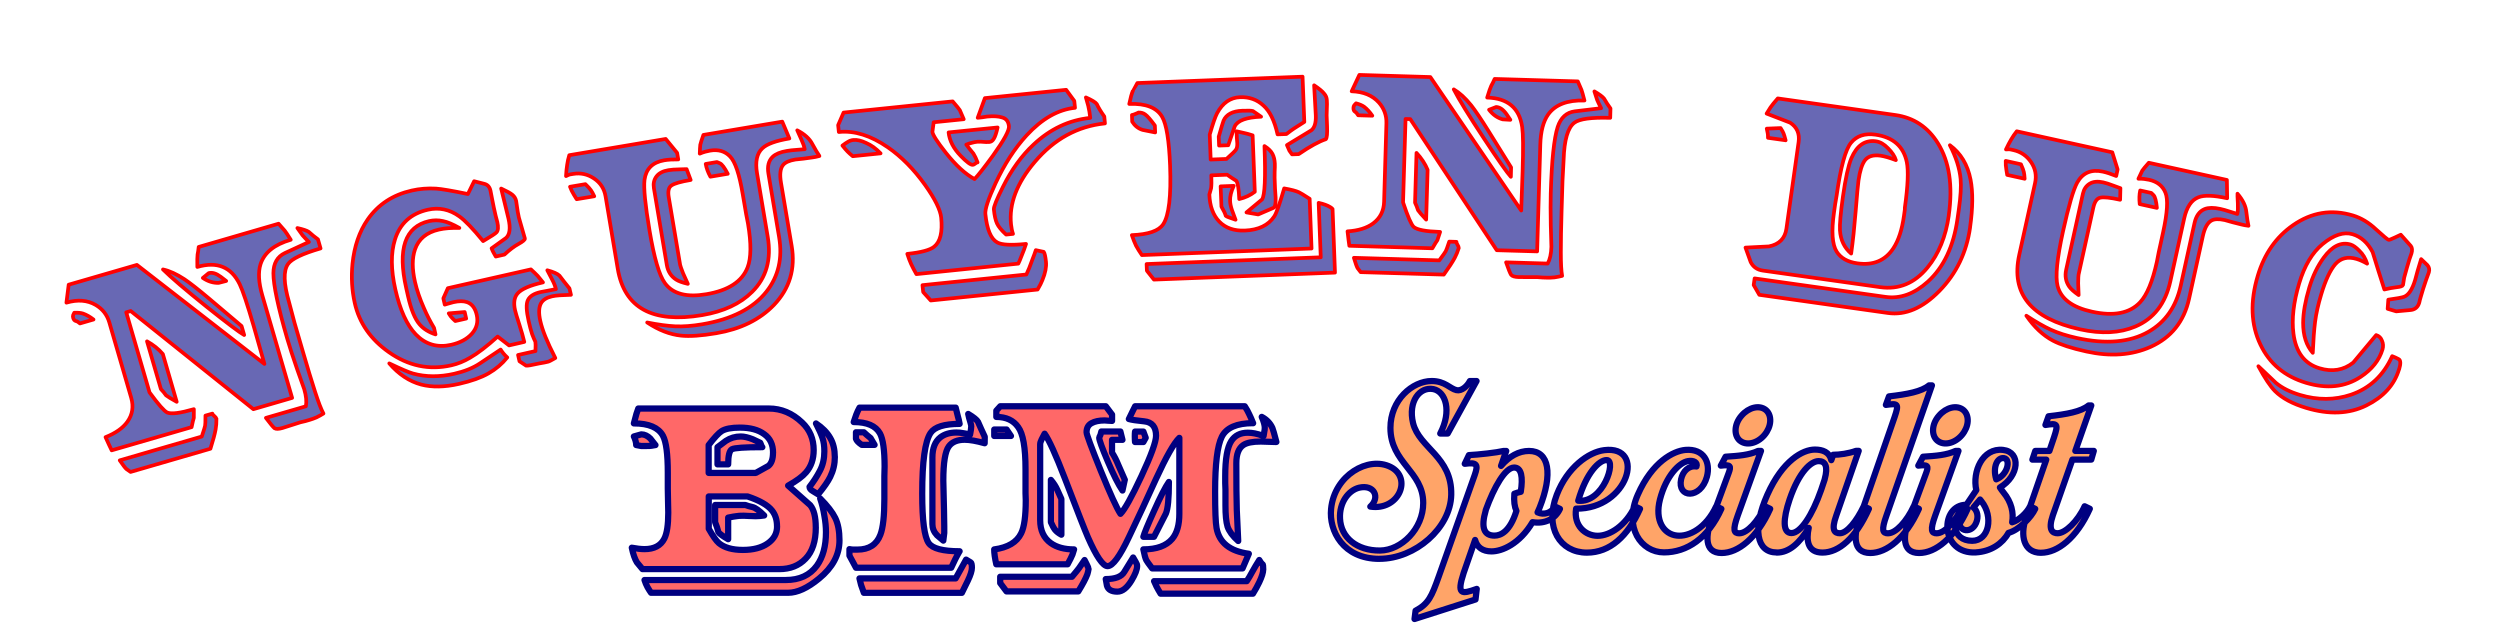 <?xml version="1.0" encoding="UTF-8" standalone="no"?>
<!-- Created with Inkscape (http://www.inkscape.org/) -->

<svg
   width="200"
   height="50"
   viewBox="0 0 52.917 13.229"
   version="1.1"
   id="svg1"
   xmlns="http://www.w3.org/2000/svg"
   xmlns:svg="http://www.w3.org/2000/svg">
  <defs
     id="defs1" />
  <g
     id="layer1">
    <path
       d="m 3.575,5.947 -0.157,0.04 q -0.173,0.007 -0.336,-0.104 0.062,-0.051 0.123,-0.101 0.111,-0.032 0.257,0.078 0.056,0.044 0.113,0.087 z M 5.573,5.258 Q 5,5.424 4.884,5.589 4.733,5.802 4.907,6.4 q 0.036,0.142 0.117,0.441 0.085,0.292 0.183,0.629 0.137,0.473 0.248,0.817 0.109,0.339 0.179,0.466 -0.065,0.041 -0.146,0.081 -0.078,0.033 -0.143,0.052 -0.045,0.013 -0.096,0.028 -0.045,0.013 -0.102,0.024 -0.091,0.026 -0.185,0.059 -0.096,0.028 -0.195,0.062 -0.121,0.035 -0.168,0.005 Q 4.559,9.033 4.417,8.845 L 5.262,8.6 Q 5.291,8.455 5.228,8.239 5.221,8.213 5.077,7.813 4.939,7.411 4.867,7.165 4.575,6.159 4.575,5.782 4.577,5.471 4.817,5.357 5.056,5.244 5.327,5.122 5.25,5.046 5.193,4.981 5.139,4.909 5.083,4.827 q 0.181,0.04 0.242,0.082 0.09,0.083 0.193,0.157 z M 3.956,7.091 Q 3.814,7.013 3.167,6.497 2.492,5.956 2.238,5.703 q 0.204,0.044 0.453,0.207 0.176,0.118 0.523,0.41 0.347,0.292 0.687,0.581 z M 4.942,5.075 q -0.523,0.152 -0.64,0.519 -0.079,0.252 0.037,0.655 L 4.971,8.422 4.151,8.661 1.555,6.583 1.46,6.611 1.953,8.306 q 0.28,0.382 0.375,0.426 0.131,0.055 0.563,-0.071 -3.049e-4,0.093 -6.098e-4,0.186 -0.013,0.031 -0.047,0.194 L 1.152,9.532 Q 1.126,9.48 1.097,9.417 1.068,9.355 1.022,9.253 1.34,9.128 1.484,8.928 1.647,8.701 1.565,8.419 L 1.102,6.824 Q 1.032,6.583 0.814,6.455 0.552,6.302 0.194,6.406 L 0.242,6.026 1.686,5.607 4.385,7.703 4.158,6.902 Q 3.956,6.208 3.862,6.017 3.594,5.467 2.965,5.65 q -0.004,-0.201 0.005,-0.263 0.014,-0.064 0.024,-0.16 L 4.685,4.735 q 0.065,0.074 0.13,0.148 0.035,0.044 0.127,0.192 z m -4.175,1.688 -0.287,0.083 q -0.045,-0.042 -0.086,-0.051 -0.041,-0.01 -0.057,-0.065 -0.01,-0.035 -9.8654e-4,-0.06 0.014,-0.026 0.024,-0.05 0.113,-0.006 0.185,0.017 0.11,0.039 0.222,0.126 z M 2.528,8.505 Q 2.353,8.408 2.303,8.368 2.256,8.3 2.194,8.236 L 1.9,7.225 q 0.097,0.054 0.183,0.122 0.085,0.068 0.152,0.147 z m 0.841,0.361 q 0.002,0.119 -0.017,0.223 -0.027,0.15 -0.11,0.409 L 1.552,9.989 Q 1.505,9.959 1.463,9.927 1.426,9.894 1.323,9.744 L 3.059,9.24 Q 3.126,9.04 3.129,9.012 3.137,8.983 3.137,8.797 l 0.146,-0.042 q 0.007,0.025 0.043,0.053 0.035,0.028 0.044,0.058 z m 6.399,-4.272 q 0.117,0.398 0.13,0.454 0.008,0.036 -0.135,0.116 Q 9.625,5.239 9.466,5.388 L 9.282,5.43 Q 9.247,5.373 9.228,5.334 9.208,5.296 9.194,5.256 9.346,5.146 9.499,5.037 9.62,4.929 9.551,4.627 9.53,4.535 9.472,4.301 9.412,4.062 9.396,3.991 q 0.18,0.083 0.24,0.134 0.06,0.051 0.077,0.128 0.005,0.02 0.019,0.13 0.014,0.11 0.037,0.212 z M 10.873,6.24 q -0.134,0.003 -0.234,0.01 -0.101,0.007 -0.167,0.022 -0.169,0.038 -0.231,0.144 -0.073,0.129 -0.016,0.38 0.032,0.143 0.107,0.33 0.075,0.187 0.21,0.452 -0.062,0.035 -0.1,0.055 -0.033,0.018 -0.054,0.023 -0.031,0.007 -0.077,0.017 -0.046,0.01 -0.108,0.019 Q 9.962,7.747 9.923,7.739 9.859,7.695 9.784,7.647 L 9.754,7.514 10.122,7.431 Q 10.129,7.274 10.12,7.233 10.092,7.18 10.051,7.071 10.015,6.961 9.978,6.797 9.903,6.465 9.963,6.35 10.022,6.229 10.231,6.182 q 0.036,-0.008 0.144,-0.027 0.108,-0.019 0.18,-0.035 -0.021,-0.092 -0.077,-0.197 -0.057,-0.111 -0.105,-0.202 0.195,0.053 0.257,0.114 0.093,0.124 0.211,0.269 z M 10.281,5.977 Q 9.867,6.071 9.744,6.211 9.637,6.332 9.69,6.567 q 0.017,0.077 0.089,0.297 0.071,0.22 0.106,0.373 L 9.563,7.311 9.322,7.124 Q 8.983,7.431 8.736,7.573 8.542,7.687 8.342,7.732 7.637,7.892 7.016,7.452 6.441,7.046 6.298,6.417 6.207,6.014 6.249,5.585 6.306,5.029 6.569,4.648 6.901,4.169 7.504,4.033 7.749,3.977 8.016,3.992 8.185,4.002 8.692,4.107 L 8.824,3.836 q 0.109,0.029 0.211,0.054 0.108,0.024 0.135,0.147 0.01,0.046 0.034,0.175 0.023,0.124 0.037,0.185 0.021,0.092 0.038,0.169 0.017,0.077 0.036,0.137 0.035,0.153 -0.016,0.213 Q 9.266,4.955 9.014,5.103 8.688,4.705 8.509,4.579 8.201,4.358 7.843,4.439 7.307,4.561 7.148,5.07 7.014,5.498 7.156,6.126 7.305,6.78 7.587,7.076 7.896,7.398 8.34,7.298 8.621,7.234 8.776,7.064 8.93,6.89 8.879,6.665 8.831,6.45 8.673,6.395 8.562,6.356 8.383,6.396 8.337,6.406 8.272,6.427 8.212,6.446 8.202,6.448 L 8.172,6.315 8.268,6.1 10.026,5.702 q 0.081,0.073 0.144,0.139 0.053,0.069 0.111,0.136 z M 8.511,4.825 Q 8.257,4.818 8.078,4.859 7.685,4.948 7.572,5.28 7.478,5.554 7.572,5.968 7.631,6.228 7.763,6.526 7.853,6.736 7.975,6.94 l 0.031,0.138 Q 7.791,7.008 7.668,6.864 7.521,6.693 7.426,6.274 L 7.387,6.101 Q 7.105,4.854 7.871,4.68 8.019,4.647 8.161,4.679 8.301,4.706 8.511,4.825 Z M 8.655,6.743 8.425,6.795 Q 8.358,6.735 8.327,6.694 8.301,6.651 8.287,6.633 L 8.624,6.605 Z M 9.524,7.567 Q 9.361,7.77 9.128,7.903 8.895,8.037 8.501,8.126 8.047,8.229 7.704,8.14 7.326,8.038 7.028,7.692 q 0.374,0.179 0.5,0.214 0.407,0.112 0.877,0.005 0.322,-0.073 0.541,-0.219 0.224,-0.148 0.439,-0.293 0.051,0.085 0.14,0.167 z m 4.668,-3.889 -0.367,0.062 q -0.077,-0.141 -0.099,-0.27 l 0.238,-0.04 q 0.046,0.019 0.063,0.027 0.063,0.027 0.165,0.222 z M 16.132,3.302 q -0.035,0.011 -0.082,0.019 -0.046,0.008 -0.067,0.011 -0.093,0.016 -0.187,0.026 -0.089,0.01 -0.172,0.018 -0.196,0.033 -0.262,0.118 -0.088,0.11 -0.043,0.374 l 0.226,1.338 q 0.123,0.728 -0.374,1.248 -0.452,0.469 -1.222,0.599 -0.475,0.08 -0.746,0.051 -0.351,-0.036 -0.716,-0.278 0.346,0.069 0.593,0.081 0.252,0.011 0.572,-0.043 0.94,-0.159 1.36,-0.692 0.381,-0.484 0.267,-1.156 L 15.053,3.675 q -0.039,-0.232 0.089,-0.355 0.096,-0.091 0.303,-0.125 0.093,-0.016 0.193,-0.022 0.1,-0.006 0.183,-0.015 -0.014,-0.083 -0.073,-0.211 -0.083,-0.177 -0.085,-0.188 0.233,0.12 0.32,0.291 0.092,0.17 0.149,0.251 z M 15.496,2.931 q -0.429,0.072 -0.571,0.208 -0.175,0.162 -0.113,0.529 l 0.226,1.343 Q 15.16,5.73 14.709,6.177 14.332,6.555 13.65,6.67 12.074,6.935 11.864,5.69 L 11.606,4.156 Q 11.565,3.913 11.361,3.777 11.158,3.641 10.92,3.681 q -0.041,0.007 -0.067,0.011 -0.021,0.003 -0.084,0.035 0.008,-0.14 0.024,-0.238 0.014,-0.103 0.045,-0.204 l 2.041,-0.344 0.241,0.294 0.024,0.139 q -0.176,-0.002 -0.295,0.018 -0.372,0.063 -0.419,0.416 -0.031,0.255 0.107,1.076 0.145,0.863 0.325,1.109 0.249,0.341 0.879,0.234 0.697,-0.118 0.871,-0.567 0.115,-0.296 0.009,-0.926 -0.019,-0.114 -0.04,-0.206 -0.016,-0.093 -0.027,-0.16 L 14.509,4.107 Q 14.403,3.477 14.242,3.313 14.081,3.143 13.817,3.188 q -0.046,0.008 -0.102,0.023 -0.056,0.015 -0.115,0.041 0.004,-0.134 0.011,-0.188 0.012,-0.055 0.066,-0.208 l 1.669,-0.281 z m -2.089,0.878 q -0.315,0.053 -0.405,0.116 -0.091,0.058 -0.059,0.249 l 0.241,1.431 q 0.005,0.031 0.061,0.176 0.061,0.139 0.102,0.227 -0.171,-0.04 -0.249,-0.091 Q 12.937,5.812 12.903,5.611 L 12.629,3.983 q -0.024,-0.145 0.054,-0.248 0.078,-0.104 0.254,-0.133 0.088,-0.015 0.226,-0.017 0.138,-0.002 0.158,-0.005 z M 11.366,4.154 10.994,4.216 Q 10.986,4.202 10.935,4.12 10.884,4.038 10.854,3.953 l 0.325,-0.055 q 0.089,0.086 0.117,0.129 0.028,0.038 0.069,0.126 z m 10.81,-1.542 q -0.87,0.089 -1.486,0.816 -0.569,0.669 -0.502,1.321 0.012,0.12 0.042,0.201 l -0.146,0.015 Q 19.939,4.832 19.892,4.731 q -0.047,-0.1 -0.067,-0.299 -0.008,-0.078 0.193,-0.478 0.271,-0.544 0.646,-0.893 0.528,-0.497 1.201,-0.566 -0.014,-0.136 -0.042,-0.254 -0.04,-0.133 -0.05,-0.179 0.193,0.086 0.23,0.14 0.054,0.116 0.159,0.263 z m -2.272,0.086 q -0.04,0.178 -0.081,0.24 -0.036,0.062 -0.093,0.067 -0.042,0.004 -0.068,0.002 -0.138,-0.012 -0.185,-0.007 -0.068,0.007 -0.119,0.023 -0.052,0.011 -0.117,0.038 0.073,0.098 0.151,0.19 0.044,0.069 0.088,0.186 -0.021,0.002 -0.05,0.026 -0.029,0.024 -0.05,0.026 Q 19.312,3.495 19.123,3.299 18.894,3.064 18.867,2.803 Z M 21.542,2.282 Q 21.005,2.337 20.517,2.866 20.143,3.273 19.862,3.876 q -0.233,0.503 -0.217,0.654 0.05,0.49 0.251,0.601 0.14,0.08 0.609,0.032 -0.04,0.125 -0.091,0.246 -0.046,0.121 -0.072,0.171 L 18.185,5.802 Q 18.114,5.677 18.073,5.587 18.032,5.496 17.993,5.374 18.431,5.329 18.562,5.221 18.757,5.064 18.71,4.605 18.684,4.36 18.371,3.918 18.014,3.418 17.583,3.119 17.039,2.743 16.544,2.794 l -0.015,-0.146 0.115,-0.265 2.309,-0.237 q 0.125,0.145 0.151,0.185 0.034,0.076 0.083,0.192 l -0.636,0.065 q -0.016,0.102 -0.027,0.203 0.01,0.094 0.282,0.44 0.321,0.404 0.61,0.559 0.114,-0.117 0.391,-0.498 0.35,-0.489 0.337,-0.619 -0.015,-0.151 -0.14,-0.186 -0.12,-0.04 -0.323,-0.02 -0.052,0.005 -0.104,0.016 -0.047,0.005 -0.094,0.01 l 0.152,-0.416 1.72,-0.176 0.172,0.235 z m -4.115,0.964 -0.589,0.06 q -0.063,-0.051 -0.11,-0.099 -0.047,-0.048 -0.108,-0.126 0.073,-0.055 0.108,-0.074 0.059,-0.038 0.122,-0.044 0.115,-0.012 0.27,0.062 0.16,0.068 0.307,0.221 z m 3.501,2.295 q 0.017,0.162 -0.076,0.387 -0.029,0.077 -0.101,0.2 l -2.262,0.232 -0.16,-0.178 -0.015,-0.146 2.199,-0.226 q 0.057,-0.116 0.126,-0.313 0.05,-0.126 0.074,-0.202 0.081,0.018 0.167,0.036 0.03,0.039 0.048,0.211 z m 5.941,-3.099 0.009,0.23 q 0.009,0.23 -0.026,0.274 -0.217,0.071 -0.575,0.316 l -0.141,0.005 q -0.028,-0.036 -0.055,-0.077 -0.023,-0.046 -0.052,-0.119 0.256,-0.157 0.517,-0.314 0.102,-0.083 0.093,-0.313 -0.003,-0.084 -0.017,-0.314 -0.014,-0.23 -0.018,-0.324 0.162,0.109 0.211,0.175 0.055,0.061 0.058,0.139 0.002,0.042 0.003,0.084 -0.008,0.205 -0.007,0.236 z m -1.388,0.028 q -0.466,0.018 -0.558,0.205 -0.075,0.223 -0.137,0.399 l -0.194,0.007 -0.007,-0.188 q 0.083,-0.292 0.102,-0.34 0.087,-0.197 0.396,-0.209 0.188,-0.007 0.226,0.007 0.076,0.055 0.172,0.119 z m 0.286,1.284 q 0.005,0.126 0.009,0.236 0.004,0.105 0.013,0.194 0.007,0.194 -0.049,0.217 -0.16,0.069 -0.32,0.138 l -0.248,-0.043 q 0.162,-0.137 0.33,-0.275 0.089,-0.129 0.051,-1.129 0.124,0.079 0.169,0.166 0.045,0.087 0.05,0.208 0.002,0.063 -0.004,0.173 -0.001,0.105 -7.77e-4,0.115 z m 0.782,1.506 -3.591,0.139 Q 22.884,5.291 22.834,5.199 22.788,5.101 22.746,4.977 23.27,4.957 23.409,4.747 23.592,4.472 23.555,3.504 23.524,2.713 23.389,2.477 23.22,2.18 22.691,2.2 q 0.04,-0.196 0.078,-0.281 -2.03e-4,-0.005 0.093,-0.161 l 3.497,-0.135 0.037,0.958 q -0.164,0.101 -0.22,0.14 -0.051,0.033 -0.158,0.116 l -0.188,0.007 Q 25.735,2.413 25.529,2.232 25.328,2.046 25.035,2.057 q -0.309,0.012 -0.485,0.339 -0.059,0.112 -0.156,0.452 l 0.02,0.529 0.335,-0.013 q 0.167,-0.148 0.197,-0.191 0.035,-0.043 0.031,-0.143 -0.002,-0.047 -0.009,-0.11 -0.002,-0.063 -0.005,-0.141 0.127,0.027 0.175,0.04 0.048,0.009 0.164,0.046 l 0.046,1.194 Q 25.206,4.169 25.019,4.213 25.006,3.893 24.956,3.827 24.86,3.768 24.763,3.698 l -0.335,0.013 q 0.007,0.188 -0.005,0.273 -0.018,0.069 -0.037,0.133 0.014,0.372 0.211,0.574 0.197,0.202 0.537,0.189 0.44,-0.017 0.628,-0.302 0.069,-0.108 0.208,-0.59 0.222,0.039 0.313,0.082 0.043,0.019 0.226,0.138 z M 23.239,2.803 q -0.132,-0.026 -0.264,-0.053 -0.138,-0.042 -0.222,-0.175 l -0.005,-0.141 q 0.026,-0.001 0.103,-0.035 0.01,-0.006 0.036,-0.017 0.084,-0.003 0.143,0.042 0.065,0.045 0.203,0.233 z m 1.702,1.848 Q 24.745,4.585 24.734,4.57 24.715,4.497 24.642,4.374 l -0.017,-0.429 0.277,-0.011 q -0.082,0.176 -0.077,0.318 0.003,0.084 0.039,0.192 0.035,0.103 0.076,0.207 z M 27.045,5.77 23.213,5.918 23.064,5.73 23.058,5.589 26.744,5.446 26.7,4.294 q 0.159,0.036 0.245,0.09 0.027,0.015 0.049,0.04 z M 30.757,2.536 30.594,2.526 q -0.166,-0.047 -0.287,-0.203 0.074,-0.029 0.149,-0.058 0.115,0.003 0.221,0.153 0.04,0.059 0.08,0.118 z m 2.114,-0.042 q -0.597,-0.018 -0.758,0.103 -0.209,0.156 -0.228,0.779 -0.01,0.146 -0.024,0.455 -0.009,0.304 -0.02,0.655 -0.015,0.492 -0.015,0.854 -1.38e-4,0.356 0.027,0.499 -0.074,0.019 -0.163,0.032 -0.084,0.008 -0.152,0.006 -0.047,-0.001 -0.1,-0.003 -0.047,-0.001 -0.105,-0.008 -0.094,-0.003 -0.194,-5.373e-4 -0.1,-0.003 -0.204,-8.494e-4 -0.126,-0.004 -0.161,-0.047 -0.03,-0.043 -0.107,-0.265 l 0.88,0.026 q 0.072,-0.129 0.079,-0.354 7.8e-4,-0.026 -0.013,-0.451 -0.008,-0.425 -6.59e-4,-0.681 0.031,-1.047 0.147,-1.406 0.098,-0.296 0.361,-0.33 0.263,-0.034 0.558,-0.067 -0.05,-0.096 -0.084,-0.175 -0.029,-0.085 -0.058,-0.18 0.16,0.094 0.205,0.153 0.06,0.107 0.135,0.208 z M 30.768,3.742 Q 30.656,3.623 30.2,2.933 29.723,2.211 29.56,1.892 q 0.18,0.105 0.367,0.336 0.131,0.166 0.371,0.551 0.24,0.385 0.475,0.764 z m 1.558,-1.615 q -0.545,-0.016 -0.769,0.297 -0.153,0.216 -0.166,0.635 l -0.067,2.262 -0.854,-0.025 -1.831,-2.775 -0.1,-0.003 -0.053,1.765 q 0.149,0.45 0.226,0.52 0.107,0.092 0.558,0.106 -0.029,0.088 -0.058,0.176 -0.022,0.026 -0.105,0.17 L 27.349,5.202 q -0.009,-0.058 -0.017,-0.126 -0.008,-0.068 -0.021,-0.179 0.341,-0.021 0.54,-0.167 0.225,-0.166 0.234,-0.46 l 0.049,-1.66 Q 28.141,2.358 27.974,2.17 27.771,1.944 27.399,1.932 l 0.162,-0.346 1.503,0.045 1.923,2.825 0.03,-0.833 q 0.022,-0.723 -0.009,-0.933 -0.087,-0.605 -0.741,-0.625 0.058,-0.192 0.086,-0.249 0.033,-0.057 0.072,-0.145 l 1.76,0.052 q 0.039,0.09 0.078,0.181 0.019,0.053 0.062,0.222 z m -4.491,0.322 -0.299,-0.009 q -0.03,-0.053 -0.066,-0.075 -0.036,-0.022 -0.034,-0.08 0.001,-0.037 0.017,-0.057 0.022,-0.02 0.038,-0.041 0.109,0.029 0.171,0.073 0.092,0.071 0.173,0.189 z m 1.14,2.199 q -0.137,-0.146 -0.172,-0.199 -0.024,-0.079 -0.063,-0.159 l 0.031,-1.053 q 0.076,0.081 0.136,0.172 0.06,0.091 0.099,0.186 z m 0.69,0.602 q -0.035,0.114 -0.085,0.207 -0.072,0.134 -0.231,0.355 l -1.76,-0.052 q -0.035,-0.043 -0.066,-0.086 -0.025,-0.043 -0.077,-0.217 l 1.807,0.054 q 0.126,-0.169 0.137,-0.195 0.016,-0.026 0.074,-0.202 l 0.152,0.005 q -7.8e-4,0.026 0.024,0.064 0.025,0.037 0.024,0.069 z M 40.038,4.558 q -0.095,0.674 -0.452,1.106 -0.409,0.498 -1,0.414 L 36.1,5.727 Q 35.924,5.702 35.845,5.548 35.773,5.342 35.735,5.241 35.98,5.228 36.23,5.216 36.557,5.151 36.601,4.84 L 36.859,3.008 q 0.038,-0.27 -0.18,-0.412 -0.251,-0.094 -0.497,-0.192 0.041,-0.068 0.082,-0.131 0.047,-0.068 0.154,-0.19 l 2.49,0.352 q 0.581,0.082 0.9,0.598 0.362,0.585 0.229,1.524 z m 0.451,0.254 q -0.113,0.799 -0.651,1.347 -0.532,0.544 -1.087,0.466 l -2.724,-0.385 -0.119,-0.207 0.02,-0.14 2.77,0.391 q 0.467,0.066 0.897,-0.323 0.504,-0.458 0.627,-1.33 l 0.028,-0.197 q 0.059,-0.415 0.038,-0.645 -0.032,-0.338 -0.227,-0.715 0.345,0.255 0.437,0.728 0.077,0.392 -0.01,1.009 z M 36.584,2.969 36.211,2.917 q -1.22e-4,-0.074 -0.007,-0.101 -0.006,-0.033 -0.019,-0.093 l 0.293,-0.012 q 0.052,0.081 0.063,0.115 0.012,0.028 0.043,0.144 z m 2.524,1.425 q 0.097,-0.69 0.041,-0.963 -0.104,-0.501 -0.664,-0.581 -0.337,-0.048 -0.516,0.171 -0.178,0.213 -0.306,1.121 -0.012,0.088 -0.03,0.176 -0.012,0.088 -0.025,0.176 -0.086,0.607 0.057,0.833 0.13,0.204 0.436,0.247 0.508,0.072 0.765,-0.321 0.162,-0.247 0.223,-0.683 0.009,-0.062 0.018,-0.13 -0.002,-0.021 0.001,-0.047 z M 38.917,3.389 q -0.196,-0.075 -0.325,-0.094 -0.223,-0.031 -0.325,0.092 -0.097,0.124 -0.141,0.435 -0.018,0.13 -0.059,0.643 -0.041,0.513 -0.096,0.902 -0.217,-0.184 -0.237,-0.494 -0.011,-0.182 0.063,-0.711 0.082,-0.581 0.178,-0.811 0.174,-0.409 0.522,-0.36 0.13,0.018 0.254,0.147 0.13,0.129 0.166,0.251 z m 5.525,1.011 -0.363,-0.08 q -0.018,-0.16 0.01,-0.288 l 0.235,0.052 q 0.035,0.035 0.048,0.048 0.048,0.048 0.07,0.268 z m 1.939,0.379 q -0.037,-0.003 -0.083,-0.013 -0.046,-0.01 -0.067,-0.015 -0.092,-0.02 -0.183,-0.046 -0.086,-0.024 -0.167,-0.047 -0.194,-0.043 -0.287,0.012 -0.123,0.07 -0.18,0.331 L 45.123,6.325 Q 44.964,7.047 44.309,7.342 43.714,7.608 42.951,7.44 42.481,7.337 42.24,7.209 41.928,7.043 41.68,6.683 q 0.295,0.194 0.519,0.297 0.229,0.104 0.546,0.174 0.931,0.205 1.52,-0.132 0.534,-0.306 0.681,-0.971 l 0.293,-1.33 q 0.051,-0.23 0.215,-0.296 0.123,-0.048 0.328,-0.003 0.092,0.02 0.187,0.052 0.095,0.032 0.176,0.055 0.018,-0.082 0.011,-0.223 -0.011,-0.195 -0.008,-0.206 0.171,0.199 0.188,0.39 0.022,0.193 0.044,0.289 z M 45.93,4.196 q -0.425,-0.093 -0.607,-0.021 -0.223,0.085 -0.303,0.448 L 44.727,5.954 Q 44.571,6.665 43.985,6.912 43.494,7.12 42.819,6.971 41.258,6.628 41.529,5.394 l 0.335,-1.52 q 0.053,-0.24 -0.085,-0.443 -0.138,-0.202 -0.373,-0.254 -0.041,-0.009 -0.067,-0.015 -0.02,-0.005 -0.091,0.001 0.06,-0.126 0.111,-0.212 0.052,-0.09 0.118,-0.172 l 2.021,0.445 0.113,0.363 -0.03,0.138 Q 43.419,3.659 43.301,3.633 42.933,3.552 42.757,3.862 42.633,4.087 42.454,4.901 q -0.188,0.855 -0.114,1.15 0.103,0.409 0.727,0.546 0.691,0.152 1.02,-0.199 0.217,-0.231 0.355,-0.855 0.025,-0.113 0.04,-0.206 0.02,-0.092 0.035,-0.159 l 0.057,-0.261 q 0.137,-0.624 0.05,-0.837 -0.086,-0.217 -0.347,-0.275 -0.046,-0.01 -0.103,-0.017 -0.057,-0.007 -0.122,-0.005 0.054,-0.122 0.08,-0.17 0.032,-0.047 0.139,-0.168 l 1.653,0.364 z m -2.266,0.032 q -0.312,-0.069 -0.419,-0.044 -0.106,0.02 -0.148,0.209 l -0.312,1.417 q -0.007,0.031 -0.009,0.186 0.004,0.151 0.01,0.249 Q 42.641,6.144 42.588,6.068 42.478,5.909 42.522,5.71 l 0.355,-1.612 q 0.032,-0.143 0.143,-0.21 0.111,-0.067 0.285,-0.028 0.087,0.019 0.216,0.069 0.129,0.05 0.149,0.054 z M 41.643,3.783 41.274,3.702 q -0.002,-0.016 -0.018,-0.111 -0.017,-0.095 -0.013,-0.185 l 0.322,0.071 q 0.05,0.113 0.061,0.164 0.011,0.045 0.017,0.143 z m 8.439,2.317 q -0.027,0.09 -0.051,0.171 -0.023,0.075 -0.036,0.137 -0.044,0.146 -0.194,0.155 -0.146,0.011 -0.293,0.027 l -0.181,-0.054 0.014,-0.193 q 0.262,-0.036 0.33,-0.06 0.148,-0.054 0.239,-0.36 0.03,-0.1 0.052,-0.192 0.029,-0.095 0.054,-0.181 l 0.02,-0.065 q 0.114,0.111 0.132,0.127 0.057,0.066 0.031,0.152 -0.014,0.045 -0.061,0.168 -0.041,0.119 -0.056,0.169 z M 48.892,5.58 q -0.121,-0.069 -0.222,-0.099 -0.276,-0.083 -0.448,0.107 -0.167,0.191 -0.303,0.648 -0.095,0.316 -0.128,0.574 -0.032,0.253 -0.049,0.658 -0.204,-0.231 -0.204,-0.635 0.002,-0.317 0.131,-0.748 0.11,-0.366 0.304,-0.631 0.269,-0.368 0.57,-0.278 0.08,0.024 0.185,0.132 0.111,0.104 0.164,0.273 z m 0.326,1.815 Q 49.114,7.741 48.754,7.978 48.263,8.301 47.601,8.103 46.923,7.9 46.634,7.294 46.331,6.662 46.579,5.834 46.786,5.141 47.325,4.766 47.913,4.357 48.59,4.56 q 0.261,0.078 0.491,0.295 0.232,0.212 0.267,0.222 0.015,0.005 0.136,-0.052 0.038,-0.016 0.121,-0.057 0.106,0.119 0.213,0.239 0.043,0.057 0.013,0.157 -0.02,0.065 -0.043,0.124 -0.018,0.06 -0.036,0.12 l -0.015,0.05 q -0.042,0.141 -0.06,0.217 -0.011,0.073 -0.025,0.157 -0.011,0.035 -0.134,0.047 -0.119,0.014 -0.26,0.048 Q 49.13,5.733 49.009,5.336 48.852,5.038 48.586,4.958 48.305,4.874 47.949,5.167 q -0.327,0.269 -0.495,0.831 -0.18,0.602 -0.121,1.063 0.075,0.591 0.551,0.734 0.407,0.122 0.714,-0.12 0.24,-0.289 0.486,-0.582 0.09,0.027 0.123,0.119 0.039,0.088 0.011,0.184 z m 0.35,0.422 q -0.149,0.497 -0.694,0.766 -0.545,0.269 -1.268,0.052 -0.437,-0.131 -0.664,-0.357 -0.147,-0.148 -0.351,-0.526 0.183,0.175 0.371,0.352 0.197,0.163 0.509,0.256 0.562,0.168 1.079,-0.005 0.597,-0.204 0.873,-0.816 0.069,0.026 0.135,0.062 0.067,0.031 0.012,0.217 z"
       id="text1"
       style="font-size:5.239px;font-family:'Shadowed Serif';-inkscape-font-specification:'Shadowed Serif, Normal';text-align:center;letter-spacing:0.005px;text-anchor:middle;fill:#000080;fill-opacity:0.592;stroke:#ff0000;stroke-width:0.079;stroke-linecap:round;stroke-linejoin:round;stroke-dasharray:none;paint-order:fill markers stroke"
       transform="translate(1.212)"
       aria-label="nguyen duc " />
    <path
       id="text3"
       style="font-size:3.525px;font-family:'Bucklane Script PERSONAL USE';-inkscape-font-specification:'Bucklane Script PERSONAL USE, Normal';text-align:center;letter-spacing:0.004px;text-anchor:middle;fill:#ff0000;fill-opacity:0.592;stroke:#000080;stroke-width:0.132;stroke-linecap:round;stroke-linejoin:round;stroke-dasharray:none;paint-order:fill markers stroke"
       d="m 17.671,9.671 c 0,0.151 -0.033,0.292 -0.098,0.423 -0.046,0.095 -0.131,0.218 -0.256,0.369 -0.01,-0.006 -0.048,-0.029 -0.113,-0.069 -0.046,-0.026 -0.069,-0.056 -0.069,-0.089 0.082,-0.105 0.154,-0.216 0.216,-0.334 0.066,-0.121 0.098,-0.261 0.098,-0.418 0,-0.111 -0.013,-0.205 -0.039,-0.28 -0.026,-0.079 -0.072,-0.182 -0.138,-0.31 0.134,0.089 0.234,0.19 0.3,0.305 0.066,0.111 0.098,0.246 0.098,0.403 z m -0.403,1.49 c 0,0.295 -0.072,0.516 -0.216,0.664 -0.141,0.148 -0.326,0.221 -0.556,0.221 h -2.897 c -0.039,-0.046 -0.079,-0.093 -0.118,-0.143 -0.043,-0.069 -0.079,-0.172 -0.108,-0.31 0.105,0.02 0.195,0.03 0.27,0.03 0.203,0 0.343,-0.074 0.418,-0.221 0.056,-0.108 0.084,-0.292 0.084,-0.551 0,-0.049 -0.002,-0.13 -0.005,-0.241 -0.003,-0.115 -0.005,-0.203 -0.005,-0.266 V 10.005 c 0,-0.393 -0.034,-0.654 -0.103,-0.782 -0.095,-0.174 -0.3,-0.261 -0.615,-0.261 0.026,-0.102 0.044,-0.169 0.054,-0.202 0.01,-0.033 0.023,-0.07 0.039,-0.113 h 2.764 c 0.262,0 0.497,0.098 0.703,0.295 0.164,0.154 0.246,0.349 0.246,0.585 0,0.19 -0.054,0.348 -0.162,0.472 -0.072,0.085 -0.198,0.179 -0.379,0.28 0.154,0.138 0.31,0.275 0.467,0.413 0.079,0.095 0.118,0.251 0.118,0.467 z M 13.874,9.42 c -0.036,0.007 -0.064,0.011 -0.084,0.015 -0.016,0.003 -0.049,0.005 -0.098,0.005 H 13.569 c -0.046,-0.01 -0.08,-0.016 -0.103,-0.02 0,-0.052 -0.016,-0.113 -0.049,-0.182 0.052,-0.013 0.105,-0.028 0.157,-0.044 0.069,0 0.133,0.03 0.192,0.089 0.056,0.072 0.092,0.118 0.108,0.138 z m 3.895,2.016 c 0,0.305 -0.144,0.575 -0.433,0.811 -0.243,0.2 -0.461,0.3 -0.654,0.3 h -2.902 c -0.023,-0.033 -0.048,-0.072 -0.074,-0.118 -0.026,-0.049 -0.048,-0.1 -0.064,-0.152 h 2.99 c 0.292,0 0.511,-0.102 0.659,-0.305 0.128,-0.177 0.192,-0.413 0.192,-0.708 0,-0.108 -0.011,-0.225 -0.034,-0.349 -0.02,-0.128 -0.049,-0.249 -0.089,-0.364 0.154,0.154 0.261,0.292 0.32,0.413 0.059,0.121 0.089,0.279 0.089,0.472 z M 16.363,9.583 c 0,-0.174 -0.062,-0.305 -0.187,-0.393 C 16.051,9.097 15.879,9.051 15.659,9.051 c -0.177,0 -0.305,0.025 -0.384,0.074 -0.062,0.039 -0.154,0.138 -0.275,0.295 v 0.59 h 0.998 l 0.266,-0.148 c 0.066,-0.052 0.098,-0.146 0.098,-0.28 z m 0.084,1.559 c 0,-0.138 -0.036,-0.251 -0.108,-0.339 -0.089,-0.111 -0.261,-0.21 -0.516,-0.295 h -0.821 v 0.684 c 0.089,0.157 0.161,0.259 0.216,0.305 0.115,0.095 0.284,0.143 0.507,0.143 0.22,0 0.395,-0.046 0.526,-0.138 0.131,-0.092 0.197,-0.211 0.197,-0.359 z M 16.136,9.465 c -0.374,0 -0.589,0.015 -0.644,0.044 -0.052,0.03 -0.079,0.136 -0.079,0.32 H 15.187 V 9.465 c 0.089,-0.069 0.148,-0.113 0.177,-0.133 0.095,-0.062 0.2,-0.093 0.315,-0.093 0.072,0 0.157,0.02 0.256,0.059 0.052,0.026 0.105,0.051 0.157,0.074 0.02,0.052 0.034,0.084 0.044,0.093 z m 0.039,1.446 c -0.016,0.003 -0.044,0.006 -0.084,0.01 -0.036,0.003 -0.067,0.005 -0.093,0.005 -0.03,0 -0.079,-0.002 -0.148,-0.005 -0.069,-0.003 -0.105,-0.005 -0.108,-0.005 -0.072,0 -0.125,0.003 -0.157,0.01 -0.033,0.003 -0.09,0.013 -0.172,0.03 v 0.457 c -0.121,-0.069 -0.19,-0.12 -0.207,-0.152 -0.016,-0.066 -0.039,-0.134 -0.069,-0.207 V 10.689 h 0.639 c 0.043,0.016 0.093,0.031 0.152,0.044 0.059,0.013 0.141,0.072 0.246,0.177 z m 4.667,-1.529 c -0.174,-0.049 -0.315,-0.074 -0.423,-0.074 -0.154,0 -0.266,0.046 -0.334,0.138 -0.079,0.105 -0.118,0.348 -0.118,0.728 0.013,0.521 0.02,0.844 0.02,0.969 v 0.138 c -0.01,0.069 -0.016,0.123 -0.02,0.162 -0.072,-0.059 -0.116,-0.097 -0.133,-0.113 -0.066,-0.069 -0.098,-0.148 -0.098,-0.236 V 9.681 c 0,-0.193 0.056,-0.334 0.167,-0.423 0.089,-0.069 0.203,-0.103 0.344,-0.103 0.049,0 0.098,0.005 0.148,0.015 0.049,0.007 0.095,0.016 0.138,0.03 0.016,-0.082 0.025,-0.141 0.025,-0.177 0,-0.016 -0.005,-0.041 -0.015,-0.074 -0.023,-0.072 -0.039,-0.134 -0.049,-0.187 0.115,0.069 0.184,0.125 0.207,0.167 0.046,0.105 0.093,0.21 0.143,0.315 z m -2.331,0.034 h -0.27 c -0.069,-0.046 -0.11,-0.089 -0.123,-0.128 V 9.15 h 0.167 c 0.046,0.043 0.093,0.084 0.143,0.123 0.01,0.013 0.038,0.061 0.084,0.143 z m 1.8,2.252 c -0.036,0.062 -0.067,0.12 -0.093,0.172 -0.013,0.026 -0.041,0.085 -0.084,0.177 h -2.016 c -0.023,-0.046 -0.048,-0.092 -0.074,-0.138 -0.023,-0.046 -0.044,-0.085 -0.064,-0.118 v -0.138 c 0.03,0.006 0.057,0.01 0.084,0.01 h 0.084 c 0.246,0 0.408,-0.105 0.487,-0.315 0.056,-0.144 0.084,-0.397 0.084,-0.757 v -0.28 -0.202 c 0,-0.069 0.002,-0.136 0.005,-0.202 0,-0.348 -0.033,-0.582 -0.098,-0.703 -0.089,-0.161 -0.274,-0.241 -0.556,-0.241 0.02,-0.056 0.038,-0.108 0.054,-0.157 0.02,-0.052 0.043,-0.102 0.069,-0.148 h 2.036 c 0.013,0.059 0.028,0.118 0.044,0.177 0.016,0.056 0.03,0.111 0.039,0.167 -0.325,0 -0.529,0.064 -0.615,0.192 -0.118,0.177 -0.177,0.605 -0.177,1.284 0,0.567 0.046,0.916 0.138,1.048 0.082,0.115 0.3,0.172 0.654,0.172 z m 0.261,0.349 c 0,0.062 -0.028,0.152 -0.084,0.27 -0.043,0.089 -0.085,0.175 -0.128,0.261 h -2.075 c -0.02,-0.056 -0.039,-0.111 -0.059,-0.167 -0.006,-0.02 -0.018,-0.066 -0.034,-0.138 h 2.036 c 0.072,-0.131 0.146,-0.264 0.221,-0.398 0.052,0.03 0.085,0.049 0.098,0.059 0.016,0.01 0.025,0.048 0.025,0.113 z M 27.015,9.356 c -0.036,0 -0.092,-0.002 -0.167,-0.005 -0.075,-0.003 -0.13,-0.005 -0.162,-0.005 -0.174,0 -0.297,0.025 -0.369,0.074 -0.098,0.066 -0.148,0.193 -0.148,0.384 0,0.443 0.003,0.774 0.01,0.993 0.01,0.216 0.02,0.434 0.03,0.654 -0.118,-0.105 -0.193,-0.207 -0.226,-0.305 -0.03,-0.098 -0.044,-0.248 -0.044,-0.448 V 10.36 c 0,-0.043 -0.002,-0.087 -0.005,-0.133 v -0.148 c 0,-0.364 0.043,-0.611 0.128,-0.743 0.075,-0.118 0.192,-0.177 0.349,-0.177 0.049,0 0.098,0.005 0.148,0.015 0.052,0.01 0.115,0.028 0.187,0.054 0.006,-0.033 0.011,-0.062 0.015,-0.089 0.006,-0.026 0.01,-0.054 0.01,-0.084 0,-0.056 -0.021,-0.133 -0.064,-0.231 0.105,0.056 0.18,0.134 0.226,0.236 0.013,0.03 0.041,0.128 0.084,0.295 z m -2.764,-0.089 -0.049,0.089 h -0.177 c -0.003,-0.03 -0.005,-0.07 -0.005,-0.123 0,-0.043 0.002,-0.075 0.005,-0.098 h 0.177 z m -0.443,0.89 -0.049,0.226 c -0.085,-0.125 -0.189,-0.33 -0.31,-0.615 -0.121,-0.285 -0.182,-0.452 -0.182,-0.502 0,-0.007 0.008,-0.026 0.025,-0.059 0.006,-0.016 0.013,-0.041 0.02,-0.074 h 0.403 l 0.044,0.177 h -0.221 v 0.27 c 0.049,0.075 0.093,0.162 0.133,0.261 0.043,0.098 0.089,0.203 0.138,0.315 z m 0.934,0.044 c 0,0.348 -0.021,0.57 -0.064,0.669 -0.085,0.164 -0.169,0.328 -0.251,0.492 h -0.226 c 0.02,-0.075 0.093,-0.254 0.221,-0.536 0.141,-0.315 0.248,-0.523 0.32,-0.625 z m 1.78,-1.244 c -0.341,0 -0.561,0.095 -0.659,0.285 -0.095,0.19 -0.143,0.577 -0.143,1.161 0,0.407 0.01,0.664 0.03,0.772 0.056,0.311 0.284,0.493 0.684,0.546 l -0.133,0.31 h -1.913 c -0.072,-0.095 -0.113,-0.152 -0.123,-0.172 -0.02,-0.036 -0.041,-0.113 -0.064,-0.231 0.282,0 0.485,-0.074 0.61,-0.221 0.102,-0.121 0.152,-0.298 0.152,-0.531 V 9.268 c -0.111,0.105 -0.277,0.397 -0.497,0.875 -0.184,0.407 -0.374,0.815 -0.57,1.225 -0.193,0.41 -0.344,0.615 -0.452,0.615 -0.098,0 -0.238,-0.205 -0.418,-0.615 -0.056,-0.128 -0.218,-0.543 -0.487,-1.244 -0.193,-0.502 -0.336,-0.816 -0.428,-0.944 -0.023,0.043 -0.044,0.084 -0.064,0.123 -0.02,0.039 -0.03,0.074 -0.03,0.103 v 1.603 c 0,0.216 0.075,0.379 0.226,0.487 0.125,0.089 0.289,0.133 0.492,0.133 -0.013,0.046 -0.025,0.082 -0.034,0.108 -0.02,0.049 -0.054,0.118 -0.103,0.207 h -1.51 c -0.03,-0.134 -0.044,-0.239 -0.044,-0.315 0.289,-0.039 0.479,-0.152 0.57,-0.339 0.066,-0.131 0.098,-0.366 0.098,-0.703 0,-0.049 -0.002,-0.098 -0.005,-0.148 v -0.162 -0.049 -0.295 c 0,-0.459 -0.052,-0.757 -0.157,-0.895 C 21.45,8.896 21.295,8.825 21.089,8.825 V 8.692 l 0.084,-0.093 h 2.233 l 0.133,0.177 V 8.909 c -0.036,-0.003 -0.067,-0.005 -0.093,-0.005 -0.026,-0.003 -0.048,-0.005 -0.064,-0.005 -0.118,0 -0.211,0.02 -0.28,0.059 -0.069,0.039 -0.103,0.103 -0.103,0.192 0,0.046 0.1,0.316 0.3,0.811 0.2,0.492 0.339,0.797 0.418,0.915 0.089,-0.089 0.236,-0.354 0.443,-0.797 0.207,-0.443 0.31,-0.728 0.31,-0.856 0,-0.187 -0.084,-0.289 -0.251,-0.305 -0.164,-0.016 -0.272,-0.033 -0.325,-0.049 0.01,-0.016 0.036,-0.07 0.079,-0.162 0.016,-0.036 0.034,-0.072 0.054,-0.108 h 2.321 c 0.039,0.059 0.07,0.115 0.093,0.167 0.026,0.052 0.054,0.116 0.084,0.192 z m 0.216,3.098 c 0,0.062 -0.028,0.152 -0.084,0.27 -0.039,0.082 -0.084,0.162 -0.133,0.241 H 24.566 c -0.033,-0.052 -0.062,-0.105 -0.089,-0.157 -0.026,-0.056 -0.043,-0.092 -0.049,-0.108 h 1.962 c 0.039,-0.059 0.077,-0.123 0.113,-0.192 0.049,-0.089 0.1,-0.174 0.152,-0.256 0.023,0.043 0.046,0.072 0.069,0.089 0.01,0.006 0.015,0.044 0.015,0.113 z M 21.399,9.228 h -0.354 V 9.091 h 0.261 z m 1.067,2.09 c -0.056,-0.03 -0.1,-0.064 -0.133,-0.103 -0.03,-0.039 -0.059,-0.093 -0.089,-0.162 v -0.895 c 0.059,0.069 0.105,0.141 0.138,0.216 0.033,0.072 0.061,0.134 0.084,0.187 z m 1.603,0.664 c 0,0.072 -0.039,0.174 -0.118,0.305 -0.095,0.157 -0.195,0.236 -0.3,0.236 -0.125,0 -0.198,-0.043 -0.221,-0.128 -0.01,-0.062 -0.018,-0.108 -0.025,-0.138 0.203,0 0.334,-0.051 0.393,-0.152 l 0.187,-0.305 c 0.026,0.043 0.046,0.077 0.059,0.103 0.016,0.023 0.025,0.049 0.025,0.079 z m -1.028,0.064 c -0.006,0.039 -0.015,0.075 -0.025,0.108 -0.033,0.089 -0.097,0.21 -0.192,0.364 h -1.52 l -0.133,-0.177 v -0.133 h 1.52 c 0.072,-0.085 0.121,-0.146 0.148,-0.182 0.046,-0.069 0.085,-0.126 0.118,-0.172 0.01,0.023 0.026,0.056 0.049,0.098 0.023,0.043 0.034,0.074 0.034,0.093 z" />
    <path
       id="path100"
       style="font-size:3.525px;font-family:'Bucklane Script PERSONAL USE';-inkscape-font-specification:'Bucklane Script PERSONAL USE, Normal';text-align:center;letter-spacing:0.004px;text-anchor:middle;fill:#ff6600;fill-opacity:0.592;stroke:#000080;stroke-width:0.132;stroke-linecap:round;stroke-linejoin:round;stroke-dasharray:none;paint-order:fill markers stroke"
       d="m 29.199,11.828 c 0.755,0 1.506,-0.65 1.519,-1.357 0.018,-0.804 -0.676,-0.984 -0.808,-1.515 -0.11,-0.457 0.141,-0.777 0.43,-0.72 0.259,0.053 0.395,0.461 0.145,0.94 h 0.158 L 31.254,8.065 H 31.113 C 31.06,8.17 30.937,8.285 30.828,8.258 30.692,8.227 30.586,8.065 30.305,8.065 c -0.408,0 -0.874,0.4 -0.874,0.992 0,0.742 0.694,0.918 0.694,1.59 0,0.549 -0.465,1.001 -0.913,1.006 -0.496,0.004 -0.83,-0.277 -0.848,-0.676 -0.018,-0.338 0.176,-0.597 0.404,-0.654 0.321,-0.075 0.452,0.206 0.237,0.4 0.602,0.092 0.896,-0.602 0.43,-0.839 -0.47,-0.237 -1.19,0.171 -1.26,0.887 -0.048,0.465 0.255,1.058 1.023,1.058 z m 0.764,1.098 -0.022,0.176 1.291,-0.413 0.026,-0.224 c -0.321,0.114 -0.43,0.132 -0.277,-0.338 l 0.242,-0.698 c 0.044,0.158 0.162,0.242 0.347,0.242 0.22,0 0.593,-0.154 0.869,-0.619 0.263,0.044 0.483,-0.07 0.58,-0.281 l -0.11,-0.053 c -0.066,0.141 -0.228,0.189 -0.364,0.127 l 0.044,-0.101 c 0.281,-0.711 0.206,-1.199 -0.224,-1.199 -0.215,0 -0.417,0.11 -0.593,0.316 l 0.11,-0.316 h -0.057 c -0.141,0.035 -0.536,0.079 -0.733,0.088 l -0.088,0.184 c 0.259,-0.035 0.29,0.013 0.211,0.237 l -0.764,2.156 c -0.149,0.417 -0.215,0.571 -0.487,0.716 z m 1.484,-2.125 c 0.18,-0.501 0.417,-0.905 0.602,-0.905 0.158,0 0.189,0.206 0.141,0.514 -0.044,0.009 -0.088,0.022 -0.136,0.04 -0.013,0.162 0.004,0.277 0.044,0.364 -0.136,0.435 -0.329,0.523 -0.465,0.523 -0.215,0 -0.294,-0.158 -0.184,-0.536 z m 2.143,0.896 c 0.487,0 0.865,-0.347 1.124,-0.927 l -0.11,-0.053 c -0.189,0.408 -0.531,0.624 -0.786,0.624 -0.263,0 -0.514,-0.215 -0.457,-0.575 1.107,0.013 1.489,-1.348 0.597,-1.238 -0.334,0.04 -0.782,0.364 -1.006,0.944 -0.268,0.694 0.07,1.225 0.637,1.225 z m -0.184,-1.098 c 0.167,-0.588 0.448,-0.869 0.606,-0.861 0.206,0.009 -0.075,0.913 -0.606,0.861 z m 1.814,1.093 c 0.487,0 0.935,-0.299 1.216,-0.922 l -0.11,-0.053 c -0.211,0.457 -0.575,0.65 -0.834,0.619 -0.277,-0.031 -0.47,-0.316 -0.356,-0.764 0.132,-0.509 0.413,-0.782 0.593,-0.812 0.123,-0.022 0.211,0.031 0.18,0.114 -0.167,-0.026 -0.29,0.105 -0.325,0.268 -0.088,0.404 0.413,0.43 0.545,-0.048 0.083,-0.307 -0.061,-0.602 -0.452,-0.571 -0.255,0.022 -0.703,0.25 -1.01,0.948 -0.307,0.698 0.075,1.221 0.553,1.221 z m 1.221,0.013 c 0.347,0 0.747,-0.312 1.028,-0.935 l -0.11,-0.053 c -0.145,0.316 -0.378,0.571 -0.545,0.571 -0.11,0 -0.145,-0.061 -0.031,-0.378 l 0.492,-1.366 h -0.061 c -0.189,0.088 -0.413,0.105 -0.689,0.123 l -0.101,0.189 c 0.211,-0.026 0.22,0.009 0.167,0.154 l -0.364,0.988 c -0.114,0.307 -0.171,0.707 0.215,0.707 z m 0.386,-2.38 c 0.132,0.114 0.364,0.066 0.518,-0.114 0.154,-0.18 0.167,-0.417 0.035,-0.531 -0.136,-0.114 -0.364,-0.061 -0.518,0.119 -0.154,0.176 -0.167,0.413 -0.035,0.527 z m 0.782,2.371 c 0.263,0 0.483,-0.202 0.676,-0.523 -0.057,0.263 -0.026,0.523 0.29,0.523 0.347,0 0.703,-0.303 0.984,-0.927 l -0.11,-0.053 c -0.149,0.316 -0.356,0.571 -0.505,0.571 -0.11,0 -0.189,-0.061 -0.075,-0.378 l 0.474,-1.366 h -0.057 c -0.158,0.057 -0.347,0.083 -0.483,0.083 l -0.04,0.114 c -0.04,-0.171 -0.184,-0.224 -0.347,-0.224 -0.255,0 -0.681,0.228 -1.006,0.953 -0.321,0.72 -0.233,1.225 0.198,1.225 z m 1.014,-1.55 -0.075,0.224 c -0.189,0.54 -0.435,0.913 -0.628,0.913 -0.189,0 -0.18,-0.294 -0.04,-0.711 0.202,-0.593 0.457,-0.812 0.615,-0.812 0.136,0 0.206,0.101 0.127,0.386 z m 0.966,1.559 c 0.347,0 0.747,-0.312 1.028,-0.935 l -0.11,-0.053 c -0.145,0.316 -0.378,0.571 -0.545,0.571 -0.11,0 -0.145,-0.061 -0.031,-0.378 l 0.962,-2.753 h -0.061 C 40.673,8.289 40.37,8.346 39.984,8.39 l -0.066,0.18 c 0.259,-0.035 0.281,-0.026 0.184,0.259 L 39.352,10.998 c -0.105,0.312 -0.149,0.707 0.237,0.707 z m 1.032,0 c 0.347,0 0.747,-0.312 1.028,-0.935 l -0.11,-0.053 c -0.145,0.316 -0.378,0.571 -0.545,0.571 -0.11,0 -0.145,-0.061 -0.031,-0.378 l 0.492,-1.366 h -0.061 c -0.189,0.088 -0.413,0.105 -0.689,0.123 l -0.101,0.189 c 0.211,-0.026 0.22,0.009 0.167,0.154 l -0.364,0.988 c -0.114,0.307 -0.171,0.707 0.215,0.707 z m 0.386,-2.38 c 0.132,0.114 0.364,0.066 0.518,-0.114 0.154,-0.18 0.167,-0.417 0.035,-0.531 -0.136,-0.114 -0.364,-0.061 -0.518,0.119 -0.154,0.176 -0.167,0.413 -0.035,0.527 z m 0.817,2.367 c 0.316,-0.018 0.562,-0.184 0.689,-0.413 0.22,-0.057 0.483,-0.329 0.566,-0.509 l -0.11,-0.053 c -0.061,0.132 -0.242,0.303 -0.378,0.338 0.035,-0.198 -0.013,-0.426 -0.184,-0.632 -0.026,-0.031 -0.053,-0.07 -0.075,-0.105 0.408,-0.242 0.452,-0.751 0.066,-0.795 -0.435,-0.048 -0.654,0.461 -0.566,0.852 l -0.211,0.312 c -0.022,-0.004 -0.04,0 -0.053,0 -0.514,0.066 -0.483,1.045 0.255,1.006 z m -0.312,-0.764 c -0.145,0.312 0.206,0.404 0.316,0.141 0.057,-0.132 0.026,-0.259 -0.057,-0.329 l 0.141,-0.167 0.031,0.04 c 0.255,0.321 0.162,0.834 -0.198,0.834 -0.444,0 -0.43,-0.509 -0.233,-0.518 z m 0.742,-0.782 c -0.079,-0.259 0.022,-0.474 0.167,-0.448 0.145,0.026 0.075,0.356 -0.167,0.448 z m 0.949,1.554 c 0.347,0 0.751,-0.307 1.032,-0.931 l -0.11,-0.053 c -0.145,0.321 -0.413,0.571 -0.571,0.571 -0.105,0 -0.211,-0.061 -0.101,-0.382 l 0.413,-1.177 h 0.4 l 0.053,-0.184 h -0.391 l 0.338,-0.962 h -0.057 C 44.046,8.715 43.747,8.768 43.361,8.811 l -0.066,0.184 c 0.255,-0.04 0.277,-0.026 0.184,0.255 L 43.379,9.545 H 43.08 l -0.061,0.184 h 0.294 l -0.439,1.269 c -0.105,0.312 -0.057,0.703 0.329,0.703 z" />
  </g>
</svg>
